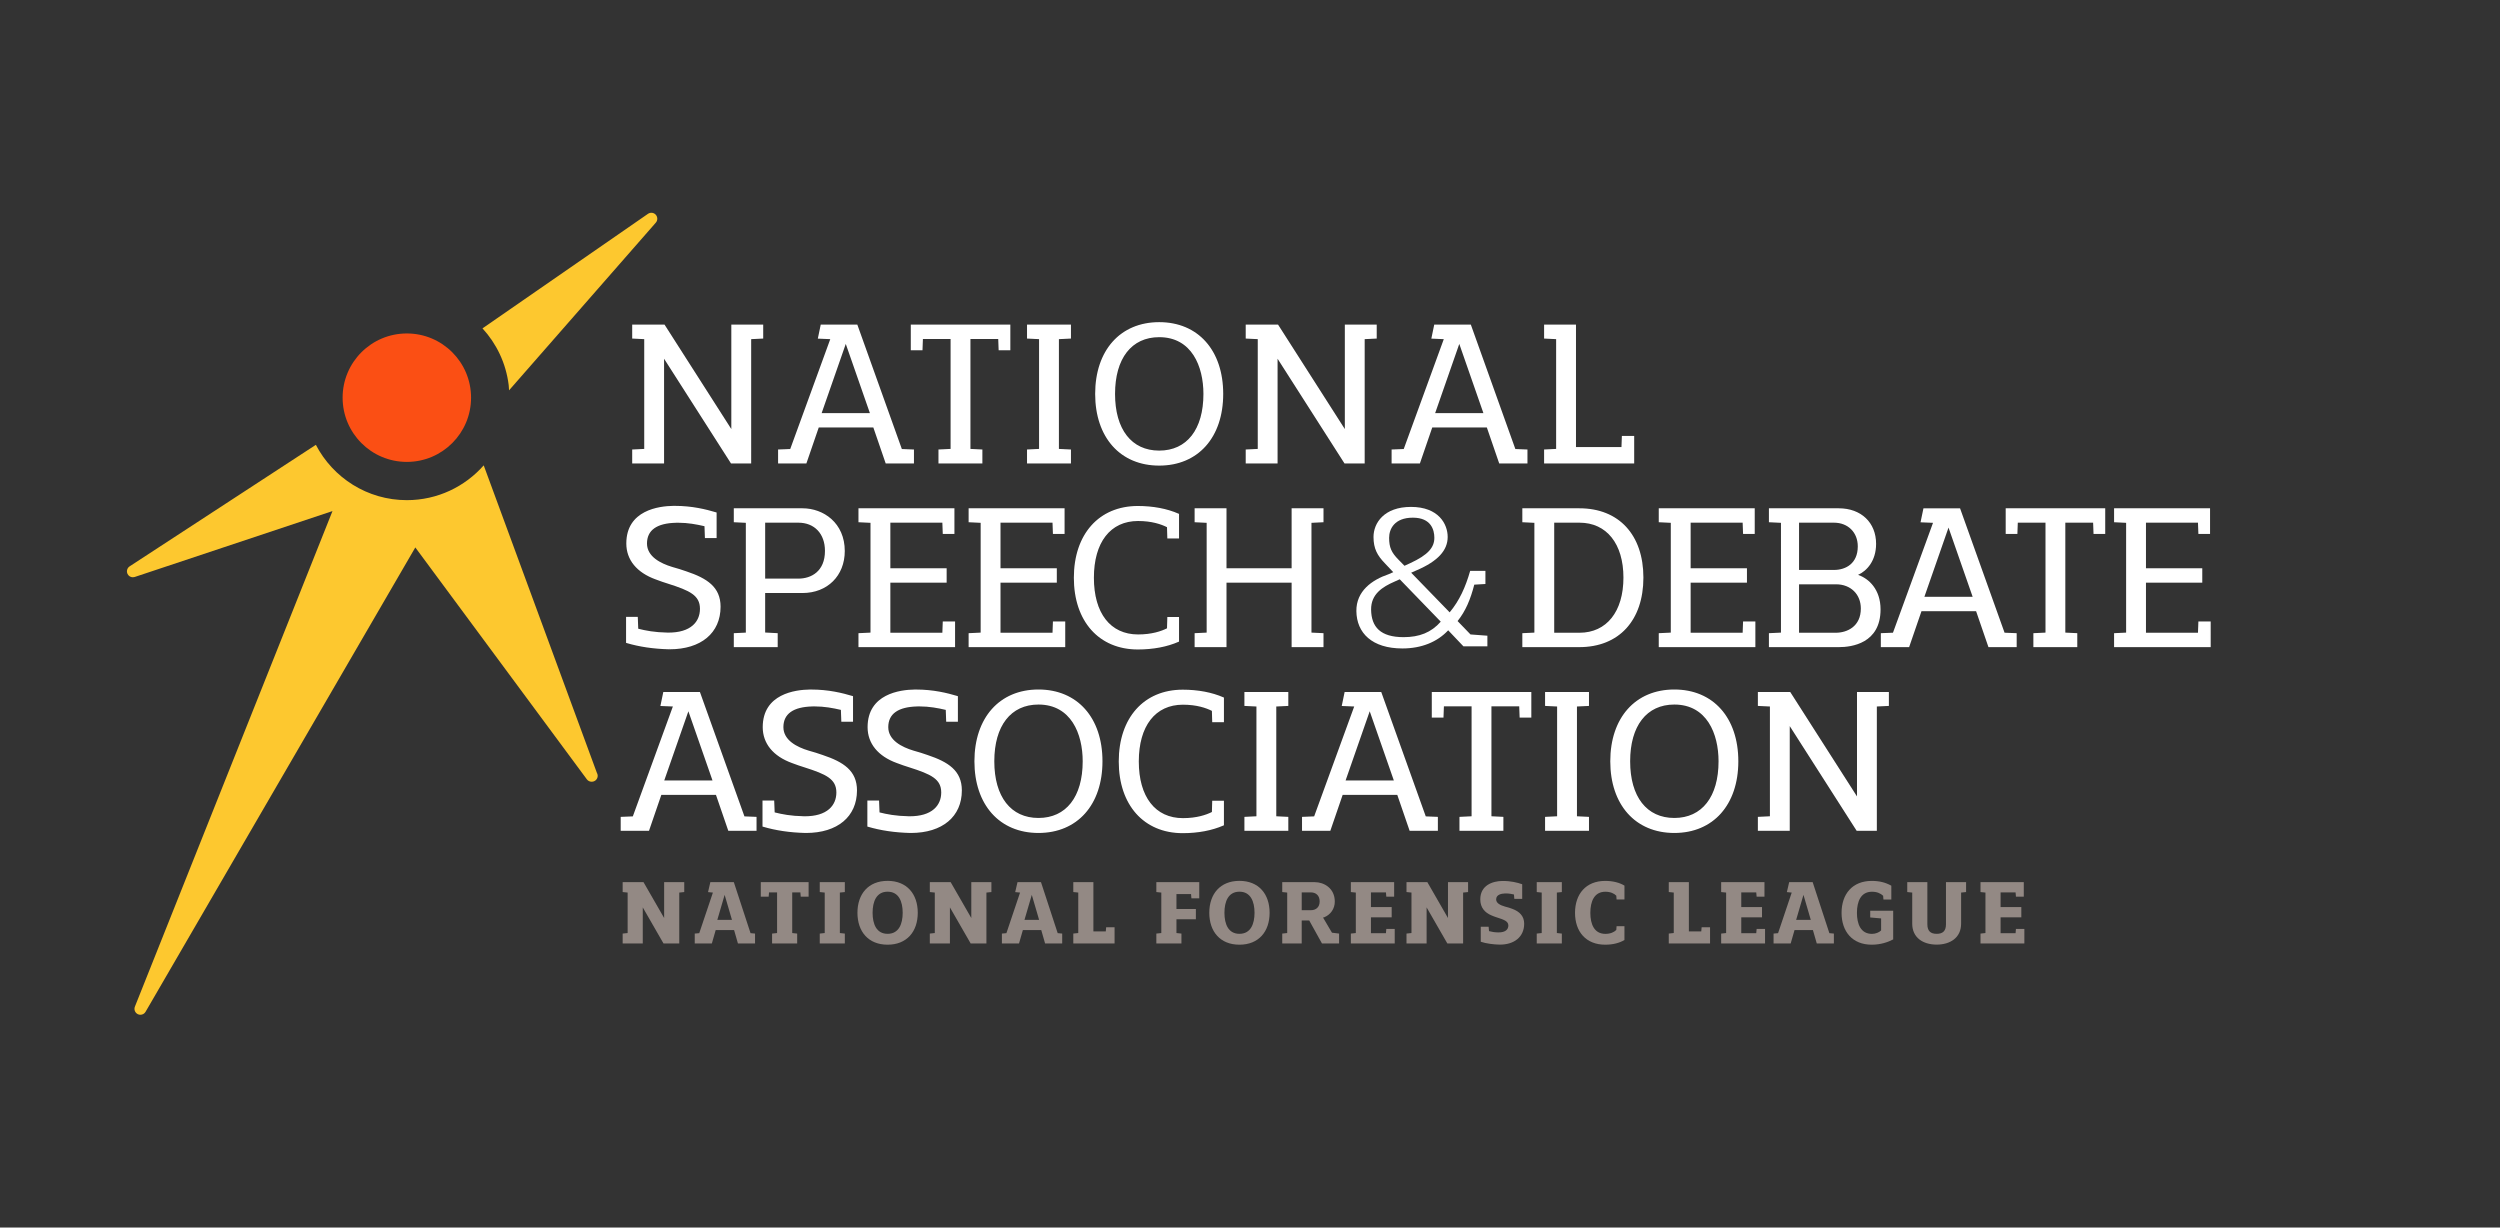 <?xml version="1.0" encoding="iso-8859-1"?>
<!-- Generator: Adobe Illustrator 16.0.3, SVG Export Plug-In . SVG Version: 6.00 Build 0)  -->
<!DOCTYPE svg PUBLIC "-//W3C//DTD SVG 1.1//EN" "http://www.w3.org/Graphics/SVG/1.1/DTD/svg11.dtd">
<svg version="1.1" xmlns="http://www.w3.org/2000/svg" xmlns:xlink="http://www.w3.org/1999/xlink" x="0px" y="0px"
	 width="287.932px" height="141.379px" viewBox="0 0 287.932 141.379" style="enable-background:new 0 0 287.932 141.379;"
	 xml:space="preserve">
<rect x="0" y="0" width="287.932" height="141.379" fill="#333333" stroke="none"/>
<g id="Layer_1">
	<g style="display:none;">
		<g style="display:inline;">
			<path style="fill:#988F86;" d="M16.979,110.824c0.39,0.104,0.811,0.186,1.388,0.194c1.122,0.012,1.518-0.477,1.518-1.023
				c0-0.65-0.675-0.869-1.752-1.213c-0.288-0.091-0.5-0.168-0.809-0.301c-0.936-0.395-1.661-1.115-1.661-2.366
				c0-2.096,1.854-2.725,3.332-2.734c1.274-0.009,2.244,0.237,2.971,0.486v2.17h-1.184l-0.056-0.652
				c-0.352-0.076-0.76-0.153-1.217-0.153c-0.041,0-0.082,0-0.124,0.002c-0.593,0.016-1.335,0.193-1.335,0.883
				c0,0.533,0.554,0.854,1.364,1.075c0.333,0.085,0.74,0.192,1.051,0.321c1.122,0.407,1.797,1.106,1.797,2.208
				c0,1.979-1.525,3.119-3.673,3.106c-0.931-0.013-2.041-0.156-2.857-0.424v-2.232h1.184L16.979,110.824z"/>
			<path style="fill:#988F86;" d="M28.475,103.557c1.414,0,3.084,0.956,3.084,3.042c0,1.553-1.221,2.96-3.084,2.96H26.58v1.541
				l0.817,0.09v1.468h-3.771v-1.468l0.748-0.078v-6.009l-0.748-0.078v-1.468H28.475z M27.924,108.035
				c0.735,0,1.364-0.468,1.364-1.452c0-1.059-0.622-1.504-1.373-1.504H26.58v2.956H27.924z"/>
			<path style="fill:#988F86;" d="M39.355,103.557v2.157h-1.18l-0.055-0.636h-2.253v2.173h3.118v1.521h-3.118v2.363h2.253
				l0.055-0.636h1.266v2.157h-6.596v-1.468l0.748-0.078v-6.009l-0.748-0.077v-1.469H39.355z"/>
			<path style="fill:#988F86;" d="M47.284,103.557v2.157h-1.18l-0.055-0.636h-2.253v2.173h3.118v1.521h-3.118v2.363h2.253
				l0.055-0.636h1.266v2.157h-6.596v-1.468l0.748-0.078v-6.009l-0.748-0.077v-1.469H47.284z"/>
			<path style="fill:#988F86;" d="M55.869,112.144c-0.737,0.435-1.712,0.695-2.897,0.695c-2.896,0-4.533-1.939-4.533-4.729
				c0-2.791,1.637-4.738,4.533-4.738c1.186,0,2.16,0.263,2.898,0.698v2.059h-1.184l-0.043-0.563
				c-0.348-0.348-0.901-0.588-1.646-0.588c-1.68,0-2.258,1.46-2.258,3.132s0.579,3.123,2.258,3.123c0.743,0,1.298-0.235,1.646-0.579
				l0.043-0.563h1.183L55.869,112.144z"/>
			<path style="fill:#988F86;" d="M66.64,103.557v1.469l-0.748,0.077v6.009l0.748,0.078v1.468h-3.022v-3.907h-3.199v3.907h-3.022
				v-1.468l0.748-0.078v-6.009l-0.748-0.077v-1.469h3.022v3.674h3.199v-3.674H66.64z"/>
			<path style="fill:#988F86;" d="M73.89,106.992c-0.382-0.4-0.669-0.815-0.669-1.519c0-1.04,0.88-2.099,2.819-2.099
				c2.021,0,2.909,1.099,2.909,2.105c0,0.88-0.689,1.628-2.054,2.141l-0.236,0.095l1.796,1.867c0.642-0.766,1.025-1.46,1.4-2.311
				h1.17v1.57l-0.758,0.087c-0.248,0.68-0.457,1.145-0.869,1.687l0.604,0.639l1.288,0.165v1.238h-2.17l-0.87-0.942
				c-0.697,0.714-1.756,1.124-2.924,1.124c-1.947,0-3.258-1.1-3.267-2.608c-0.009-1.248,1.013-2.142,2.288-2.457l0.197-0.077
				L73.89,106.992z M75.286,108.51l-0.222,0.094c-0.646,0.256-1.206,0.674-1.198,1.446c0.009,0.934,0.546,1.45,1.616,1.45
				c0.768,0,1.354-0.188,1.888-0.81L75.286,108.51z M76.161,106.8c0.87-0.396,1.168-0.75,1.168-1.209
				c0-0.376-0.155-0.959-1.037-0.959c-0.888,0-1.145,0.54-1.145,0.962c0,0.458,0.115,0.7,0.448,1.034l0.293,0.296L76.161,106.8z"/>
			<path style="fill:#988F86;" d="M90.527,103.557c2.896,0,4.533,1.757,4.533,4.547c0,2.791-1.637,4.554-4.533,4.554h-4.076v-1.468
				l0.748-0.078v-6.009l-0.748-0.077v-1.469H90.527z M90.536,111.136c1.488,0,2.232-1.285,2.232-3.032s-0.744-3.025-2.232-3.025
				h-1.062v6.058H90.536z"/>
			<path style="fill:#988F86;" d="M102.944,103.557v2.157h-1.18l-0.055-0.636h-2.253v2.173h3.118v1.521h-3.118v2.363h2.253
				l0.055-0.636h1.266v2.157h-6.596v-1.468l0.748-0.078v-6.009l-0.748-0.077v-1.469H102.944z"/>
			<path style="fill:#988F86;" d="M109.194,103.557c1.528,0,2.638,0.79,2.638,2.309c0,1.201-0.802,1.809-1.16,1.958
				c0.412,0.137,1.468,0.651,1.468,2.287c0,2.088-1.607,2.547-3.118,2.547h-4.658v-1.468l0.748-0.078v-6.009l-0.748-0.077v-1.469
				H109.194z M108.554,107.325c0.642,0,1.211-0.335,1.211-1.124c0-0.739-0.571-1.122-1.211-1.122h-1.401v2.246H108.554z
				 M108.572,111.136c0.659,0,1.311-0.354,1.311-1.147c0-0.751-0.602-1.143-1.25-1.143h-1.479v2.29H108.572z"/>
			<path style="fill:#988F86;" d="M118.765,103.557l2.51,7.57l0.677,0.063v1.468h-2.571l-0.578-1.987h-2.766l-0.579,1.987h-2.572
				v-1.468l0.676-0.063l2.053-6.023l-0.729-0.07l0.346-1.477H118.765z M117.382,105.442l-1.099,3.709h2.199L117.382,105.442z"/>
			<path style="fill:#988F86;" d="M129.703,103.557v2.157h-1.184l-0.055-0.636h-1.226v6.033l0.745,0.078v1.468h-3.771v-1.468
				l0.751-0.078v-6.033h-1.212l-0.055,0.636h-1.184v-2.157H129.703z"/>
			<path style="fill:#988F86;" d="M137.36,103.557v2.157h-1.18l-0.055-0.636h-2.253v2.173h3.118v1.521h-3.118v2.363h2.253
				l0.055-0.636h1.266v2.157h-6.596v-1.468l0.748-0.078v-6.009l-0.748-0.077v-1.469H137.36z"/>
			<path style="fill:#988F86;" d="M152.105,103.557v1.469l-0.748,0.077v6.009l0.748,0.078v1.468h-3.021v-3.907h-3.199v3.907h-3.022
				v-1.468l0.748-0.078v-6.009l-0.748-0.077v-1.469h3.022v3.674h3.199v-3.674H152.105z"/>
			<path style="fill:#988F86;" d="M162.549,108.104c0,2.791-1.637,4.735-4.533,4.735c-2.896,0-4.533-1.944-4.533-4.735
				c0-2.79,1.638-4.738,4.533-4.738C160.912,103.366,162.549,105.314,162.549,108.104z M155.758,108.104
				c0,1.672,0.578,3.123,2.258,3.123s2.268-1.45,2.268-3.123c0-1.672-0.588-3.132-2.268-3.132S155.758,106.432,155.758,108.104z"/>
			<path style="fill:#988F86;" d="M173.094,103.557v1.469l-0.748,0.077v7.555h-2.371l-3.117-5.356v5.356h-3.023v-1.468l0.748-0.078
				v-6.009l-0.748-0.077v-1.469h3.136l3.101,5.322v-5.322H173.094z"/>
			<path style="fill:#988F86;" d="M183.438,108.104c0,2.791-1.638,4.735-4.533,4.735s-4.534-1.944-4.534-4.735
				c0-2.79,1.639-4.738,4.534-4.738S183.438,105.314,183.438,108.104z M178.906,104.972c-1.68,0-2.259,1.46-2.259,3.132
				s0.579,3.123,2.259,3.123c1.678,0,2.266-1.45,2.266-3.123C181.172,106.432,180.584,104.972,178.906,104.972L178.906,104.972z"/>
			<path style="fill:#988F86;" d="M189.712,103.557c1.374,0,3,0.899,3,2.882c0,1.075-0.632,1.934-1.581,2.328l-0.187,0.044
				l1.344,2.249l1.072,0.13v1.468h-2.572l-1.922-3.419h-1.127v3.419h-2.928v-1.468l0.748-0.078v-6.009l-0.748-0.077v-1.469H189.712z
				 M189.141,107.717c0.698,0,1.297-0.416,1.297-1.295c0-0.914-0.595-1.344-1.306-1.344h-1.393v2.639H189.141z"/>
			<path style="fill:#988F86;" d="M199.674,110.824c0.39,0.104,0.811,0.186,1.388,0.194c1.122,0.012,1.518-0.477,1.518-1.023
				c0-0.65-0.675-0.869-1.751-1.213c-0.288-0.091-0.501-0.168-0.809-0.301c-0.937-0.395-1.661-1.115-1.661-2.366
				c0-2.096,1.854-2.725,3.332-2.734c1.273-0.009,2.243,0.237,2.971,0.486v2.17h-1.185l-0.055-0.652
				c-0.353-0.076-0.761-0.153-1.217-0.153c-0.041,0-0.083,0-0.124,0.002c-0.594,0.016-1.336,0.193-1.336,0.883
				c0,0.533,0.555,0.854,1.364,1.075c0.334,0.085,0.74,0.192,1.051,0.321c1.122,0.407,1.798,1.106,1.798,2.208
				c0,1.979-1.525,3.119-3.673,3.106c-0.931-0.013-2.041-0.156-2.857-0.424v-2.232h1.184L199.674,110.824z"/>
			<path style="fill:#988F86;" d="M215.035,108.104c0,2.791-1.638,4.735-4.533,4.735s-4.534-1.944-4.534-4.735
				c0-2.79,1.639-4.738,4.534-4.738S215.035,105.314,215.035,108.104z M208.244,108.104c0,1.672,0.579,3.123,2.258,3.123
				c1.68,0,2.267-1.45,2.267-3.123c0-1.672-0.587-3.132-2.267-3.132S208.244,106.432,208.244,108.104z"/>
			<path style="fill:#988F86;" d="M223.574,112.144c-0.737,0.435-1.712,0.695-2.897,0.695c-2.896,0-4.533-1.939-4.533-4.729
				c0-2.791,1.637-4.738,4.533-4.738c1.186,0,2.16,0.263,2.898,0.698v2.059h-1.184l-0.043-0.563
				c-0.349-0.348-0.901-0.588-1.646-0.588c-1.679,0-2.258,1.46-2.258,3.132s0.579,3.123,2.258,3.123
				c0.743,0,1.298-0.235,1.646-0.579l0.044-0.563h1.183V112.144z"/>
			<path style="fill:#988F86;" d="M228.873,103.557v1.469l-0.748,0.077v6.009l0.748,0.078v1.468h-3.771v-1.468l0.747-0.078v-6.009
				l-0.747-0.077v-1.469H228.873z"/>
			<path style="fill:#988F86;" d="M237.104,103.557v2.157h-1.181l-0.055-0.636h-2.252v2.173h3.117v1.521h-3.117v2.363h2.252
				l0.055-0.636h1.267v2.157h-6.596v-1.468l0.747-0.078v-6.009l-0.747-0.077v-1.469H237.104z"/>
			<path style="fill:#988F86;" d="M245.134,103.557v2.157h-1.185l-0.055-0.636h-1.226v6.033l0.745,0.078v1.468h-3.771v-1.468
				l0.751-0.078v-6.033h-1.212l-0.055,0.636h-1.185v-2.157H245.134z"/>
			<path style="fill:#988F86;" d="M254.894,103.557v1.469l-1.202,0.152l-2.255,3.919v2.016l0.743,0.077v1.468h-3.771v-1.468
				l0.752-0.079v-2.012l-2.256-3.922l-1.204-0.151v-1.469h2.574l2.022,3.689l2.023-3.689H254.894z"/>
		</g>
	</g>
</g>
<g id="Isolation_Mode">
	<g>
		<path style="fill:#FFFFFF;" d="M87.806,37.481v1.421L86.42,38.97v14.312h-2.179l-7.853-12.289v12.289h-3.482v-1.421l1.387-0.067
			V38.97l-1.387-0.067v-1.421h3.578l7.839,12.259V37.481H87.806z"/>
		<path style="fill:#FFFFFF;" d="M86.515,53.376H84.19l-0.027-0.043l-7.68-12.017v12.061h-3.671v-1.606l1.386-0.067V39.06
			l-1.386-0.067v-1.605h3.725l0.028,0.043l7.664,11.987v-12.03h3.672v1.605l-1.386,0.067V53.376L86.515,53.376z M84.293,53.188
			h2.032V38.879l1.386-0.067v-1.236h-3.294v12.488l-7.984-12.488h-3.432v1.236l1.386,0.067v13.004l-1.386,0.067v1.237h3.293V40.669
			L84.293,53.188L84.293,53.188z"/>
	</g>
	<g>
		<path style="fill:#FFFFFF;" d="M98.673,37.48l5.127,14.326l1.366,0.055v1.421h-3.09l-1.424-4.141h-6.424l-1.422,4.141H89.71
			v-1.421l1.37-0.054l4.679-12.836l-1.453-0.061l0.296-1.429L98.673,37.48z M97.41,39.322l-2.912,8.353h5.824L97.41,39.322z"/>
		<path style="fill:#FFFFFF;" d="M105.261,53.376h-3.253l-1.423-4.141h-6.288l-1.423,4.141h-3.259V51.77l1.398-0.055l4.612-12.655
			L94.191,39l0.335-1.613l4.214,0l5.128,14.329l1.394,0.055V53.376L105.261,53.376z M102.144,53.188h2.928v-1.236l-1.339-0.054
			l-5.126-14.323l-3.928,0L94.42,38.82l1.472,0.061l-0.044,0.122l-4.7,12.896l-1.343,0.053v1.236h2.934l1.423-4.141h6.559
			L102.144,53.188L102.144,53.188z M100.455,47.77h-6.09l3.045-8.735L100.455,47.77L100.455,47.77z M94.63,47.581h5.559
			l-2.779-7.972L94.63,47.581L94.63,47.581z"/>
	</g>
	<g>
		<path style="fill:#FFFFFF;" d="M116.27,37.481v2.764h-1.162l-0.047-1.296h-3.387v12.845l1.376,0.067v1.421h-4.869v-1.421
			l1.396-0.067V38.949h-3.374l-0.048,1.296h-1.161v-2.764H116.27z"/>
		<path style="fill:#FFFFFF;" d="M113.145,53.376h-5.059v-1.606l1.396-0.067v-12.66h-3.189l-0.047,1.296h-1.348v-2.953h11.465v2.953
			h-1.347l-0.048-1.296h-3.2v12.66l1.376,0.067V53.376L113.145,53.376z M108.276,53.188h4.68v-1.237l-1.376-0.067V38.854h3.573
			l0.046,1.296h0.977v-2.575h-11.087v2.575h0.976l0.047-1.296h3.562v13.029l-1.396,0.067V53.188L108.276,53.188z"/>
	</g>
	<g>
		<path style="fill:#FFFFFF;" d="M123.25,37.481v1.421l-1.387,0.067v12.824l1.387,0.067v1.421h-4.869v-1.421l1.387-0.067V38.97
			l-1.387-0.067v-1.421H123.25z"/>
		<path style="fill:#FFFFFF;" d="M123.344,53.376h-5.059v-1.606l1.387-0.067V39.06l-1.387-0.067v-1.605h5.059v1.605l-1.387,0.067
			v12.644l1.387,0.067V53.376L123.344,53.376z M118.475,53.188h4.68v-1.237l-1.387-0.067V38.879l1.387-0.067v-1.236h-4.68v1.236
			l1.386,0.067v13.004l-1.386,0.067V53.188L118.475,53.188z"/>
	</g>
	<g>
		<path style="fill:#FFFFFF;" d="M140.786,45.37c0,4.665-2.553,8.161-7.277,8.161c-4.724,0-7.28-3.496-7.28-8.161
			c0-4.664,2.557-8.172,7.28-8.172C138.233,37.198,140.786,40.707,140.786,45.37z M128.329,45.37c0,3.628,1.603,6.621,5.18,6.621
			c3.578,0,5.188-2.993,5.188-6.621c0-3.628-1.61-6.631-5.188-6.631C129.931,38.739,128.329,41.743,128.329,45.37z"/>
		<path style="fill:#FFFFFF;" d="M133.508,53.625c-4.48,0-7.375-3.241-7.375-8.255c0-5.022,2.895-8.267,7.375-8.267
			c4.479,0,7.372,3.245,7.372,8.267C140.88,50.384,137.987,53.625,133.508,53.625L133.508,53.625z M133.508,37.292
			c-4.365,0-7.187,3.17-7.187,8.078c0,4.9,2.821,8.066,7.187,8.066c4.364,0,7.184-3.166,7.184-8.066
			C140.692,40.463,137.873,37.292,133.508,37.292L133.508,37.292z M133.508,52.085c-3.253,0-5.274-2.573-5.274-6.715
			c0-4.148,2.021-6.725,5.274-6.725c3.259,0,5.283,2.577,5.283,6.725C138.792,49.512,136.767,52.085,133.508,52.085L133.508,52.085z
			 M133.508,38.833c-3.185,0-5.085,2.444-5.085,6.537c0,4.087,1.9,6.527,5.085,6.527c3.19,0,5.094-2.44,5.094-6.527
			C138.602,42.21,137.264,38.833,133.508,38.833L133.508,38.833z"/>
	</g>
	<g>
		<path style="fill:#FFFFFF;" d="M158.465,37.481v1.421l-1.386,0.067v14.312h-2.178l-7.854-12.289v12.289h-3.483v-1.421l1.387-0.067
			V38.97l-1.387-0.067v-1.421h3.581l7.837,12.259V37.481H158.465z"/>
		<path style="fill:#FFFFFF;" d="M157.174,53.376h-2.324l-0.028-0.043l-7.68-12.017v12.061h-3.67v-1.606l1.387-0.067V39.06
			l-1.387-0.067v-1.605h3.725l0.028,0.043l7.663,11.987v-12.03h3.672v1.605l-1.386,0.067V53.376L157.174,53.376z M154.953,53.188
			h2.032V38.879l1.385-0.067v-1.236h-3.293v12.488l-7.983-12.488h-3.434v1.236l1.387,0.067v13.004l-1.387,0.067v1.237h3.293V40.669
			L154.953,53.188L154.953,53.188z"/>
	</g>
	<g>
		<path style="fill:#FFFFFF;" d="M169.333,37.48l5.126,14.326l1.367,0.055v1.421h-3.09l-1.423-4.141h-6.425l-1.423,4.141h-3.096
			v-1.421l1.371-0.054l4.678-12.836l-1.453-0.061l0.296-1.429L169.333,37.48z M168.069,39.322l-2.912,8.353h5.824L168.069,39.322z"
			/>
		<path style="fill:#FFFFFF;" d="M175.921,53.376h-3.253l-1.423-4.141h-6.289l-1.422,4.141h-3.259V51.77l1.397-0.055l4.613-12.655
			L164.851,39l0.334-1.613l4.215,0l5.128,14.329l1.394,0.055V53.376L175.921,53.376z M172.803,53.188h2.929v-1.236l-1.339-0.054
			l-5.126-14.323l-3.928,0l-0.259,1.244l1.472,0.061l-0.045,0.122l-4.699,12.896l-1.343,0.053v1.236h2.934l1.424-4.141h6.558
			L172.803,53.188L172.803,53.188z M171.114,47.77h-6.09l3.045-8.735L171.114,47.77L171.114,47.77z M165.29,47.581h5.559
			l-2.779-7.972L165.29,47.581L165.29,47.581z"/>
	</g>
	<g>
		<path style="fill:#FFFFFF;" d="M181.416,37.481V51.58h5.425l0.047-1.275h1.232v2.978h-10.188v-1.421l1.387-0.067V38.97
			l-1.387-0.067v-1.421H181.416z"/>
		<path style="fill:#FFFFFF;" d="M188.214,53.376h-10.375v-1.606l1.386-0.067V39.06l-1.386-0.067v-1.605h3.671v14.099h5.239
			l0.047-1.276h1.418V53.376L188.214,53.376z M178.027,53.188h9.998v-2.789h-1.047l-0.047,1.276h-5.61V37.576h-3.294v1.236
			l1.386,0.067v13.004l-1.386,0.067V53.188L178.027,53.188z"/>
	</g>
	<g>
		<path style="fill:#FFFFFF;" d="M73.416,72.486c0.915,0.235,1.921,0.436,3.451,0.467c2.771,0.04,3.842-1.319,3.842-2.834
			c0-1.624-1.27-2.196-3.729-2.979c-0.548-0.169-0.822-0.267-1.435-0.496c-1.94-0.702-3.318-2.05-3.318-4.046
			c0-3.213,2.739-4.203,5.3-4.238c2.07-0.027,3.715,0.381,4.911,0.739v2.776h-1.161l-0.048-1.344
			c-0.837-0.196-1.893-0.419-3.12-0.419c-0.08,0-0.162,0.001-0.244,0.002c-1.776,0.04-3.445,0.593-3.445,2.484
			c0,1.311,1.162,2.244,2.962,2.787c0.54,0.154,1.236,0.358,1.642,0.513c2.512,0.844,3.872,1.882,3.872,3.984
			c0,2.831-2.092,4.828-5.839,4.804c-1.914-0.045-3.543-0.324-4.855-0.714v-2.83h1.162L73.416,72.486z"/>
		<path style="fill:#FFFFFF;" d="M77.12,74.78h-0.064c-1.774-0.042-3.416-0.283-4.882-0.718l-0.067-0.02v-2.995h1.347l0.054,1.365
			c0.853,0.216,1.854,0.416,3.361,0.446l0.119,0.001c1.23,0,2.174-0.28,2.805-0.834c0.538-0.472,0.823-1.132,0.823-1.906
			c0-1.553-1.173-2.097-3.664-2.89c-0.548-0.169-0.823-0.268-1.438-0.497c-2.179-0.788-3.38-2.256-3.38-4.135
			c0-3.844,3.771-4.311,5.394-4.333l0.197-0.001c1.996,0,3.583,0.398,4.742,0.744l0.067,0.021v2.94h-1.348l-0.048-1.363
			c-0.906-0.21-1.899-0.4-3.028-0.4l-0.242,0.003c-2.225,0.05-3.353,0.854-3.353,2.389c0,1.508,1.574,2.298,2.895,2.696
			c0.506,0.145,1.228,0.355,1.648,0.515c2.358,0.792,3.932,1.788,3.932,4.073C82.989,72.903,80.74,74.78,77.12,74.78L77.12,74.78z
			 M72.295,73.901c1.432,0.417,3.034,0.649,4.763,0.69l0.062,0.094v-0.094c3.504,0,5.681-1.805,5.681-4.71
			c0-1.883-1.067-2.975-3.807-3.895c-0.418-0.158-1.135-0.368-1.638-0.512c-1.983-0.597-3.031-1.592-3.031-2.877
			c0-1.635,1.224-2.527,3.538-2.578l0.246-0.003c1.178,0,2.206,0.203,3.142,0.422l0.07,0.017l0.047,1.325h0.977v-2.611
			c-1.141-0.338-2.688-0.717-4.621-0.717l-0.195,0.001c-1.565,0.021-5.206,0.468-5.206,4.144c0,1.793,1.156,3.198,3.256,3.958
			c0.611,0.228,0.885,0.326,1.43,0.494c2.362,0.753,3.796,1.335,3.796,3.07c0,0.831-0.307,1.539-0.887,2.048
			c-0.667,0.585-1.652,0.881-2.93,0.881l0,0l-0.122-0.001c-1.567-0.031-2.595-0.244-3.473-0.469l-0.068-0.018l-0.052-1.324h-0.977
			V73.901L72.295,73.901z"/>
	</g>
	<g>
		<path style="fill:#FFFFFF;" d="M92.427,58.636c2.388,0,4.774,1.67,4.774,4.827c0,2.792-2,4.743-4.774,4.743h-4.396v4.733
			l1.445,0.076v1.422h-4.868v-1.422l1.386-0.066V60.124l-1.386-0.067v-1.421H92.427z M91.956,66.736
			c1.734,0,3.152-1.084,3.152-3.287c0-2.176-1.419-3.347-3.16-3.347h-3.916v6.634H91.956z"/>
		<path style="fill:#FFFFFF;" d="M89.571,74.531h-5.057v-1.605l1.386-0.066V60.214l-1.386-0.067v-1.605h7.913
			c2.42,0,4.868,1.69,4.868,4.921c0,2.848-2.002,4.837-4.868,4.837h-4.302v4.549l1.445,0.078V74.531L89.571,74.531z M84.703,74.342
			h4.68v-1.237l-1.445-0.077v-4.916h4.49c2.755,0,4.68-1.912,4.68-4.649c0-3.106-2.354-4.733-4.68-4.733h-7.725v1.237l1.387,0.067
			v13.005l-1.387,0.067V74.342L84.703,74.342z M91.956,66.83h-4.019v-6.822h4.011c1.947,0,3.255,1.383,3.255,3.441
			C95.203,65.502,93.928,66.83,91.956,66.83L91.956,66.83z M88.125,66.641h3.83c1.479,0,3.058-0.837,3.058-3.191
			c0-1.976-1.203-3.252-3.065-3.252h-3.822V66.641L88.125,66.641z"/>
	</g>
	<g>
		<path style="fill:#FFFFFF;" d="M109.83,58.636V61.4h-1.158l-0.047-1.297h-6.177v5.441h6.486v1.467h-6.486v5.958h6.177l0.047-1.296
			h1.232v2.764H98.966v-1.422l1.386-0.066V60.125l-1.386-0.067v-1.421L109.83,58.636z"/>
		<path style="fill:#FFFFFF;" d="M109.998,74.531H98.872v-1.605l1.386-0.066V60.215l-1.386-0.068v-1.605l11.052,0v2.953h-1.343
			l-0.047-1.297h-5.99v5.251h6.484v1.657h-6.484v5.769h5.99l0.047-1.296h1.417V74.531L109.998,74.531z M99.06,74.342h10.749v-2.575
			h-1.047l-0.047,1.296h-6.361v-6.147h6.485v-1.278h-6.485v-5.63h6.361l0.047,1.297h0.973V58.73l-10.675,0v1.237l1.386,0.067v13.004
			l-1.386,0.067V74.342L99.06,74.342z"/>
	</g>
	<g>
		<path style="fill:#FFFFFF;" d="M122.516,58.636V61.4h-1.157l-0.047-1.297h-6.176v5.441h6.485v1.467h-6.485v5.958h6.176
			l0.047-1.296h1.232v2.764h-10.938v-1.422l1.386-0.066V60.125l-1.386-0.067v-1.421L122.516,58.636z"/>
		<path style="fill:#FFFFFF;" d="M122.686,74.531h-11.127v-1.605l1.386-0.066V60.215l-1.386-0.068v-1.605l11.052,0v2.953h-1.343
			l-0.047-1.297h-5.99v5.251h6.485v1.657h-6.485v5.769h5.99l0.047-1.296h1.418V74.531L122.686,74.531z M111.749,74.342h10.748
			v-2.575h-1.046l-0.048,1.296h-6.361v-6.147h6.485v-1.278h-6.485v-5.63h6.361l0.048,1.297h0.972V58.73l-10.674,0v1.237l1.385,0.067
			v13.004l-1.385,0.067V74.342L111.749,74.342z"/>
	</g>
	<g>
		<path style="fill:#FFFFFF;" d="M135.697,73.835c-1.175,0.515-2.73,0.873-4.646,0.873c-4.724,0-7.277-3.5-7.277-8.164
			c0-4.665,2.554-8.173,7.277-8.173c1.915,0,3.472,0.361,4.646,0.877v2.678h-1.161l-0.037-1.265
			c-0.82-0.427-1.962-0.749-3.427-0.749c-3.576,0-5.18,3.003-5.18,6.631s1.604,6.623,5.181,6.623c1.463,0,2.605-0.316,3.426-0.741
			l0.037-1.265h1.161L135.697,73.835z"/>
		<path style="fill:#FFFFFF;" d="M131.051,74.802c-4.479,0-7.372-3.242-7.372-8.258c0-5.022,2.894-8.268,7.372-8.268
			c1.747,0,3.366,0.307,4.686,0.886l0.056,0.024v2.834h-1.348l-0.038-1.302c-0.653-0.331-1.75-0.712-3.334-0.712
			c-3.184,0-5.086,2.444-5.086,6.537c0,4.088,1.902,6.529,5.087,6.529c1.586,0,2.682-0.378,3.334-0.707l0.037-1.3h1.348
			l-0.001,2.831l-0.057,0.023C134.418,74.498,132.799,74.802,131.051,74.802L131.051,74.802z M131.051,58.466
			c-4.364,0-7.183,3.171-7.183,8.079c0,4.902,2.818,8.07,7.183,8.07c1.697,0,3.269-0.291,4.552-0.841l0.001-2.519h-0.975
			l-0.037,1.229l-0.049,0.026c-0.664,0.342-1.805,0.751-3.47,0.751c-3.254,0-5.275-2.574-5.275-6.718
			c0-4.149,2.021-6.727,5.274-6.727c1.662,0,2.804,0.414,3.471,0.759l0.049,0.026l0.036,1.229h0.976v-2.522
			C134.32,58.758,132.747,58.466,131.051,58.466L131.051,58.466z"/>
	</g>
	<g>
		<path style="fill:#FFFFFF;" d="M152.336,58.636v1.421l-1.386,0.067v12.824l1.386,0.066v1.422h-3.482v-7.425h-7.69v7.425h-3.482
			v-1.422l1.387-0.066V60.125l-1.387-0.067v-1.421h3.482v6.91h7.69v-6.91H152.336z"/>
		<path style="fill:#FFFFFF;" d="M152.431,74.531h-3.672v-7.424h-7.5v7.424h-3.672v-1.605l1.387-0.066V60.215l-1.387-0.068v-1.605
			h3.672v6.91h7.5v-6.91h3.672v1.605l-1.386,0.068v12.644l1.386,0.066V74.531L152.431,74.531z M148.948,74.342h3.293v-1.236
			l-1.386-0.067V60.035l1.386-0.067V58.73h-3.293v6.91h-7.879v-6.91h-3.293v1.237l1.386,0.067v13.004l-1.386,0.067v1.236h3.293
			v-7.424h7.879V74.342L148.948,74.342z"/>
	</g>
	<g>
		<path style="fill:#FFFFFF;" d="M159.492,64.867c-0.854-0.883-1.301-1.671-1.301-3.024c0-1.59,1.201-3.461,4.315-3.461
			c3.194,0,4.227,1.985,4.227,3.461c0,1.528-1.103,2.793-3.634,3.865l-0.571,0.252l4.433,4.567c1.122-1.349,1.823-2.891,2.362-4.777
			h1.757v1.511l-1.283,0.075c-0.437,1.702-0.998,3.042-1.923,4.193l1.488,1.542l1.945,0.145v1.221h-2.763l-1.751-1.843
			c-1.259,1.347-3.083,2.091-5.274,2.091c-3.485,0-5.271-1.77-5.301-4.303c-0.029-2.305,1.8-3.597,3.7-4.243l0.547-0.24
			L159.492,64.867z M161.211,66.717l-0.615,0.277c-1.357,0.593-2.71,1.426-2.682,3.229c0.03,1.986,1.076,3.16,3.739,3.16
			c1.819,0,3.184-0.533,4.282-1.782L161.211,66.717z M162.411,64.864c2.074-0.958,2.787-1.813,2.787-2.923
			c0-0.909-0.371-2.319-2.476-2.319c-2.12,0-2.733,1.305-2.733,2.327c0,1.107,0.275,1.693,1.068,2.501l0.701,0.714L162.411,64.864z"
			/>
	</g>
	<g>
		<path style="fill:#FFFFFF;" d="M181.904,58.636c4.724,0,7.276,3.226,7.276,7.89c0,4.665-2.553,7.912-7.276,7.912h-6.479v-1.422
			l1.388-0.066V60.125l-1.388-0.067v-1.421L181.904,58.636z M181.911,72.969c3.416,0,5.159-2.753,5.159-6.444
			c0-3.69-1.743-6.422-5.159-6.422h-3.003v12.866H181.911z"/>
		<path style="fill:#FFFFFF;" d="M181.904,74.531h-6.573v-1.605l1.388-0.066V60.215l-1.388-0.068v-1.605l6.573,0
			c4.547,0,7.371,3.059,7.371,7.984C189.275,71.463,186.451,74.531,181.904,74.531L181.904,74.531z M175.521,74.342h6.384
			c4.43,0,7.182-2.996,7.182-7.817c0-4.809-2.752-7.795-7.182-7.795l-6.384,0v1.237l1.388,0.067v13.004l-1.388,0.067V74.342
			L175.521,74.342z M181.911,73.064h-3.097V60.009h3.097c3.241,0,5.254,2.497,5.254,6.517
			C187.165,70.558,185.152,73.064,181.911,73.064L181.911,73.064z M179.003,72.875h2.908c3.124,0,5.065-2.433,5.065-6.349
			c0-3.903-1.941-6.328-5.065-6.328h-2.908V72.875L179.003,72.875z"/>
	</g>
	<g>
		<path style="fill:#FFFFFF;" d="M202.003,58.636V61.4h-1.158l-0.048-1.297h-6.176v5.441h6.486v1.467h-6.486v5.958h6.176
			l0.048-1.296h1.232v2.764h-10.938v-1.422l1.386-0.066V60.125l-1.386-0.067v-1.421L202.003,58.636z"/>
		<path style="fill:#FFFFFF;" d="M202.171,74.531h-11.127v-1.605l1.386-0.066V60.215l-1.386-0.068v-1.605l11.053,0v2.953h-1.343
			l-0.048-1.297h-5.99v5.251h6.485v1.657h-6.485v5.769h5.99l0.048-1.296h1.417V74.531L202.171,74.531z M191.233,74.342h10.748
			v-2.575h-1.046l-0.047,1.296h-6.361v-6.147h6.485v-1.278h-6.485v-5.63h6.361l0.047,1.297h0.973V58.73l-10.675,0v1.237l1.386,0.067
			v13.004l-1.386,0.067V74.342L191.233,74.342z"/>
	</g>
	<g>
		<path style="fill:#FFFFFF;" d="M211.777,58.636c2.382,0,4.203,1.453,4.203,3.998c0,2.073-1.22,3.232-2.272,3.588
			c1.23,0.312,2.786,1.48,2.786,3.969c0,3.162-2.28,4.246-4.688,4.246h-7.98v-1.422l1.387-0.066V60.125l-1.387-0.067v-1.421H211.777
			z M211.229,65.736c1.549,0,2.833-0.905,2.833-2.811c0-1.78-1.291-2.821-2.833-2.821h-4.122v5.632H211.229z M211.419,72.97
			c1.606,0,2.994-0.941,2.994-2.885c0-1.821-1.351-2.881-2.941-2.881h-4.365v5.766H211.419z"/>
		<path style="fill:#FFFFFF;" d="M211.806,74.531h-8.075v-1.605l1.388-0.066V60.215l-1.388-0.068v-1.605h8.047
			c2.57,0,4.297,1.645,4.297,4.092c0,1.963-1.066,3.12-2.077,3.575c1.25,0.429,2.591,1.683,2.591,3.981
			C216.588,74.109,213.243,74.531,211.806,74.531L211.806,74.531z M203.919,74.342h7.887c1.381,0,4.594-0.404,4.594-4.151
			c0-2.351-1.402-3.545-2.715-3.877l-0.311-0.079l0.305-0.102c1.018-0.344,2.207-1.467,2.207-3.498c0-2.371-1.613-3.904-4.108-3.904
			h-7.858v1.237l1.388,0.067v13.004l-1.388,0.067V74.342L203.919,74.342z M211.419,73.065h-4.406v-5.956h4.459
			c1.787,0,3.036,1.223,3.036,2.976C214.508,71.895,213.295,73.065,211.419,73.065L211.419,73.065z M207.201,72.876h4.218
			c1.338,0,2.899-0.731,2.899-2.792c0-1.641-1.171-2.787-2.847-2.787h-4.271V72.876L207.201,72.876z M211.229,65.831h-4.216V60.01
			h4.216c1.724,0,2.928,1.198,2.928,2.916C214.156,65.067,212.644,65.831,211.229,65.831L211.229,65.831z M207.201,65.642h4.027
			c1.324,0,2.738-0.713,2.738-2.717c0-1.605-1.126-2.727-2.738-2.727h-4.027V65.642L207.201,65.642z"/>
	</g>
	<g>
		<path style="fill:#FFFFFF;" d="M225.68,58.636l5.127,14.326l1.366,0.054v1.422h-3.092l-1.423-4.141h-6.423l-1.423,4.141h-3.098
			v-1.422l1.371-0.053l4.679-12.837l-1.455-0.06l0.299-1.429L225.68,58.636z M224.415,60.477l-2.911,8.354h5.824L224.415,60.477z"/>
		<path style="fill:#FFFFFF;" d="M232.267,74.531h-3.252l-1.423-4.14h-6.289l-1.424,4.14h-3.258v-1.605l1.398-0.056l4.612-12.655
			l-1.438-0.06l0.337-1.613l4.215,0l5.126,14.328l1.395,0.056V74.531L232.267,74.531z M229.148,74.342h2.93v-1.235l-1.34-0.055
			l-0.022-0.06l-5.103-14.263l-3.929,0l-0.26,1.244l1.473,0.062l-0.044,0.122l-4.699,12.896l-1.345,0.053v1.235h2.935l1.424-4.14
			h6.559L229.148,74.342L229.148,74.342z M227.461,68.925h-6.091l3.045-8.735L227.461,68.925L227.461,68.925z M221.637,68.735h5.559
			l-2.78-7.971L221.637,68.735L221.637,68.735z"/>
	</g>
	<g>
		<path style="fill:#FFFFFF;" d="M242.371,58.636V61.4h-1.161l-0.048-1.296h-3.387v12.845l1.377,0.066v1.422h-4.868v-1.422
			l1.396-0.066V60.104h-3.375l-0.048,1.296h-1.161v-2.764H242.371z"/>
		<path style="fill:#FFFFFF;" d="M239.247,74.531h-5.058v-1.605l1.396-0.066V60.198h-3.19l-0.047,1.296h-1.347v-2.953h11.463v2.953
			h-1.346l-0.047-1.296h-3.202v12.661l1.377,0.066V74.531L239.247,74.531z M234.379,74.342h4.679v-1.236l-1.377-0.067V60.01h3.573
			l0.047,1.296h0.976V58.73h-11.085v2.575h0.976l0.047-1.296h3.561v13.029l-1.396,0.067V74.342L234.379,74.342z"/>
	</g>
	<g>
		<path style="fill:#FFFFFF;" d="M254.443,58.636V61.4h-1.157l-0.047-1.297h-6.178v5.441h6.486v1.467h-6.486v5.958h6.178
			l0.047-1.296h1.23v2.764h-10.938v-1.422l1.388-0.066V60.125l-1.388-0.067v-1.421L254.443,58.636z"/>
		<path style="fill:#FFFFFF;" d="M254.611,74.531h-11.126v-1.605l1.387-0.066V60.215l-1.387-0.068v-1.605l11.053,0v2.953h-1.344
			l-0.047-1.297h-5.991v5.251h6.485v1.657h-6.485v5.769h5.991l0.047-1.296h1.417V74.531L254.611,74.531z M243.674,74.342h10.749
			v-2.575h-1.047l-0.047,1.296h-6.361v-6.147h6.485v-1.278h-6.485v-5.63h6.361l0.047,1.297h0.973V58.73l-10.675,0v1.237l1.387,0.067
			v13.004l-1.387,0.067V74.342L243.674,74.342z"/>
	</g>
	<g>
		<path style="fill:#FFFFFF;" d="M80.546,79.791l5.127,14.325l1.366,0.055v1.422h-3.091l-1.423-4.141h-6.424l-1.422,4.141h-3.097
			V94.17l1.37-0.055l4.678-12.837l-1.453-0.059l0.297-1.43H80.546z M79.283,81.632l-2.913,8.353h5.825L79.283,81.632z"/>
		<path style="fill:#FFFFFF;" d="M87.134,95.686h-3.253l-1.423-4.141h-6.289l-1.422,4.141h-3.259v-1.605l1.397-0.056l4.612-12.656
			l-1.436-0.059l0.335-1.614h4.215l5.128,14.329l1.394,0.056V95.686L87.134,95.686z M84.016,95.498h2.929v-1.235l-1.339-0.055
			L80.48,79.885h-3.929l-0.258,1.245l1.471,0.061l-0.043,0.121L73.02,94.208l-1.342,0.055v1.235h2.935l1.422-4.141h6.559
			L84.016,95.498L84.016,95.498z M82.328,90.08h-6.091l3.046-8.734L82.328,90.08L82.328,90.08z M76.502,89.891h5.56l-2.779-7.972
			L76.502,89.891L76.502,89.891z"/>
	</g>
	<g>
		<path style="fill:#FFFFFF;" d="M89.127,93.641c0.915,0.234,1.921,0.436,3.451,0.467c2.771,0.04,3.842-1.318,3.842-2.834
			c0-1.625-1.27-2.196-3.729-2.98c-0.547-0.168-0.822-0.267-1.434-0.495c-1.941-0.702-3.319-2.05-3.319-4.047
			c0-3.212,2.739-4.202,5.3-4.238c2.07-0.027,3.715,0.383,4.912,0.74v2.775h-1.162l-0.048-1.344c-0.837-0.196-1.892-0.42-3.12-0.42
			c-0.08,0-0.162,0.001-0.244,0.003c-1.776,0.04-3.444,0.594-3.444,2.483c0,1.312,1.161,2.245,2.962,2.788
			c0.539,0.153,1.235,0.357,1.642,0.512c2.511,0.844,3.87,1.882,3.87,3.984c0,2.83-2.091,4.827-5.838,4.805
			c-1.914-0.045-3.542-0.325-4.855-0.714v-2.83h1.162L89.127,93.641z"/>
		<path style="fill:#FFFFFF;" d="M92.83,95.935h-0.063c-1.771-0.042-3.412-0.283-4.881-0.718l-0.067-0.02v-2.996h1.347l0.054,1.365
			c0.854,0.215,1.856,0.416,3.361,0.445l0.118,0.002c1.23,0,2.174-0.281,2.805-0.834c0.539-0.473,0.823-1.132,0.823-1.906
			c0-1.553-1.174-2.097-3.664-2.891c-0.548-0.169-0.823-0.268-1.438-0.496c-2.179-0.788-3.38-2.258-3.38-4.136
			c0-3.842,3.772-4.311,5.394-4.332l0.192-0.002c1.999,0,3.587,0.398,4.747,0.744l0.067,0.021v2.939h-1.347l-0.049-1.361
			c-0.906-0.211-1.899-0.401-3.028-0.401l-0.241,0.003c-2.226,0.051-3.354,0.854-3.354,2.389c0,1.509,1.574,2.299,2.895,2.696
			c0.505,0.145,1.228,0.355,1.648,0.516c2.359,0.792,3.932,1.788,3.932,4.072C98.701,94.058,96.452,95.935,92.83,95.935
			L92.83,95.935z M88.007,95.055c1.435,0.418,3.037,0.65,4.763,0.691l0.06,0.094v-0.094c3.505,0,5.683-1.805,5.683-4.711
			c0-1.883-1.067-2.975-3.807-3.895c-0.418-0.158-1.135-0.367-1.638-0.512c-1.983-0.598-3.03-1.592-3.03-2.878
			c0-1.635,1.223-2.525,3.537-2.578l0.246-0.002c1.178,0,2.206,0.203,3.142,0.422l0.071,0.018l0.046,1.322h0.977v-2.609
			c-1.142-0.338-2.689-0.718-4.626-0.718l-0.189,0.002c-1.566,0.022-5.207,0.47-5.207,4.144c0,1.792,1.156,3.199,3.256,3.958
			c0.611,0.229,0.886,0.326,1.431,0.494c2.361,0.753,3.795,1.336,3.795,3.07c0,0.83-0.307,1.539-0.887,2.048
			c-0.667,0.585-1.652,0.881-2.93,0.881l0,0l-0.122-0.001c-1.564-0.031-2.594-0.244-3.473-0.47l-0.068-0.018l-0.052-1.323h-0.977
			V95.055L88.007,95.055z"/>
	</g>
	<g>
		<path style="fill:#FFFFFF;" d="M101.205,93.641c0.916,0.234,1.922,0.436,3.451,0.467c2.772,0.04,3.843-1.318,3.843-2.834
			c0-1.625-1.271-2.196-3.729-2.98c-0.548-0.168-0.822-0.267-1.435-0.495c-1.941-0.702-3.319-2.05-3.319-4.047
			c0-3.212,2.739-4.202,5.301-4.238c2.069-0.027,3.715,0.383,4.911,0.74v2.775h-1.161l-0.049-1.344
			c-0.837-0.196-1.892-0.42-3.119-0.42c-0.081,0-0.163,0.001-0.244,0.003c-1.776,0.04-3.445,0.594-3.445,2.483
			c0,1.312,1.162,2.245,2.962,2.788c0.54,0.153,1.235,0.357,1.642,0.512c2.512,0.844,3.871,1.882,3.871,3.984
			c0,2.83-2.092,4.827-5.839,4.805c-1.913-0.045-3.542-0.325-4.854-0.714v-2.83h1.161L101.205,93.641z"/>
		<path style="fill:#FFFFFF;" d="M104.907,95.935h-0.063c-1.771-0.042-3.412-0.283-4.881-0.718l-0.067-0.02v-2.996h1.347
			l0.054,1.365c0.854,0.215,1.856,0.416,3.361,0.445l0.118,0.002c1.23,0,2.175-0.281,2.805-0.834
			c0.539-0.473,0.823-1.132,0.823-1.906c0-1.553-1.173-2.097-3.664-2.891c-0.547-0.169-0.823-0.268-1.438-0.496
			c-2.179-0.788-3.379-2.258-3.379-4.136c0-3.842,3.771-4.311,5.394-4.332l0.192-0.002c1.999,0,3.587,0.398,4.746,0.744l0.068,0.021
			v2.939h-1.348l-0.049-1.361c-0.905-0.211-1.898-0.401-3.027-0.401l-0.242,0.003c-2.225,0.051-3.353,0.854-3.353,2.389
			c0,1.509,1.574,2.299,2.895,2.696c0.505,0.145,1.228,0.355,1.647,0.516c2.359,0.792,3.933,1.788,3.933,4.072
			C110.779,94.058,108.529,95.935,104.907,95.935L104.907,95.935z M100.084,95.055c1.436,0.418,3.037,0.65,4.764,0.691l0.059,0.094
			v-0.094c3.506,0,5.684-1.805,5.684-4.711c0-1.883-1.067-2.975-3.809-3.895c-0.416-0.158-1.133-0.367-1.636-0.512
			c-1.983-0.598-3.031-1.592-3.031-2.878c0-1.635,1.224-2.525,3.537-2.578l0.247-0.002c1.177,0,2.205,0.203,3.142,0.422l0.07,0.018
			l0.047,1.322h0.976v-2.609c-1.142-0.338-2.689-0.718-4.625-0.718l-0.19,0.002c-1.565,0.022-5.207,0.47-5.207,4.144
			c0,1.792,1.157,3.199,3.256,3.958c0.612,0.229,0.886,0.326,1.431,0.494c2.362,0.753,3.795,1.336,3.795,3.07
			c0,0.83-0.307,1.539-0.887,2.048c-0.667,0.585-1.652,0.881-2.93,0.881l0,0l-0.121-0.001c-1.564-0.031-2.594-0.244-3.474-0.47
			l-0.067-0.018l-0.053-1.323h-0.977V95.055L100.084,95.055z"/>
	</g>
	<g>
		<path style="fill:#FFFFFF;" d="M126.881,87.68c0,4.664-2.555,8.16-7.278,8.16s-7.281-3.496-7.281-8.16
			c0-4.665,2.558-8.173,7.281-8.173S126.881,83.015,126.881,87.68z M114.422,87.68c0,3.628,1.604,6.621,5.181,6.621
			s5.188-2.992,5.188-6.621c0-3.628-1.611-6.631-5.188-6.631S114.422,84.052,114.422,87.68z"/>
		<path style="fill:#FFFFFF;" d="M119.603,95.935c-4.48,0-7.376-3.24-7.376-8.255c0-5.022,2.896-8.268,7.376-8.268
			c4.479,0,7.372,3.245,7.372,8.268C126.975,92.695,124.082,95.935,119.603,95.935L119.603,95.935z M119.603,79.601
			c-4.365,0-7.187,3.172-7.187,8.079c0,4.9,2.821,8.066,7.187,8.066c4.363,0,7.184-3.166,7.184-8.066
			C126.787,82.773,123.966,79.601,119.603,79.601L119.603,79.601z M119.603,94.396c-3.254,0-5.274-2.573-5.274-6.716
			c0-4.148,2.021-6.726,5.274-6.726c3.258,0,5.282,2.577,5.282,6.726C124.885,91.823,122.861,94.396,119.603,94.396L119.603,94.396z
			 M119.603,81.144c-3.185,0-5.086,2.443-5.086,6.536c0,4.087,1.901,6.527,5.086,6.527c3.19,0,5.094-2.44,5.094-6.527
			C124.697,84.52,123.358,81.144,119.603,81.144L119.603,81.144z"/>
	</g>
	<g>
		<path style="fill:#FFFFFF;" d="M140.867,94.991c-1.175,0.514-2.73,0.872-4.646,0.872c-4.724,0-7.276-3.499-7.276-8.163
			c0-4.665,2.553-8.173,7.276-8.173c1.916,0,3.473,0.36,4.647,0.877v2.678h-1.162l-0.037-1.265c-0.82-0.429-1.961-0.749-3.426-0.749
			c-3.577,0-5.18,3.004-5.18,6.632s1.603,6.623,5.181,6.623c1.463,0,2.604-0.316,3.426-0.741l0.037-1.266h1.16V94.991z"/>
		<path style="fill:#FFFFFF;" d="M136.22,95.958c-4.478,0-7.37-3.242-7.37-8.258c0-5.022,2.893-8.268,7.37-8.268
			c1.747,0,3.366,0.306,4.686,0.885l0.057,0.024v2.835h-1.349l-0.037-1.302c-0.653-0.331-1.749-0.712-3.334-0.712
			c-3.185,0-5.085,2.443-5.085,6.537c0,4.088,1.9,6.529,5.086,6.529c1.585,0,2.682-0.379,3.334-0.707l0.036-1.301h1.348v2.832
			l-0.057,0.023C139.589,95.653,137.969,95.958,136.22,95.958L136.22,95.958z M136.22,79.621c-4.363,0-7.182,3.172-7.182,8.079
			c0,4.9,2.818,8.068,7.182,8.068c1.698,0,3.271-0.289,4.553-0.84v-2.518h-0.975l-0.036,1.229l-0.049,0.026
			c-0.664,0.343-1.805,0.752-3.47,0.752c-3.254,0-5.275-2.574-5.275-6.718c0-4.149,2.021-6.727,5.274-6.727
			c1.664,0,2.806,0.413,3.471,0.759l0.049,0.026l0.036,1.229h0.976v-2.523C139.488,79.912,137.916,79.621,136.22,79.621
			L136.22,79.621z"/>
	</g>
	<g>
		<path style="fill:#FFFFFF;" d="M148.284,79.791v1.422l-1.386,0.066v12.824l1.386,0.067v1.422h-4.869V94.17l1.386-0.067V81.279
			l-1.386-0.066v-1.422H148.284z"/>
		<path style="fill:#FFFFFF;" d="M148.379,95.686h-5.057v-1.605l1.385-0.068V81.37l-1.385-0.067v-1.606h5.057v1.606l-1.386,0.067
			v12.643l1.386,0.068V95.686L148.379,95.686z M143.51,95.498h4.679V94.26l-1.386-0.067V81.189l1.386-0.066v-1.237h-4.679v1.237
			l1.386,0.066v13.004l-1.386,0.067V95.498L143.51,95.498z"/>
	</g>
	<g>
		<path style="fill:#FFFFFF;" d="M159.017,79.791l5.127,14.325l1.366,0.055v1.422h-3.091l-1.424-4.141h-6.423l-1.423,4.141h-3.096
			V94.17l1.369-0.055l4.68-12.837l-1.453-0.059l0.296-1.43H159.017z M157.753,81.632l-2.912,8.353h5.824L157.753,81.632z"/>
		<path style="fill:#FFFFFF;" d="M165.604,95.686h-3.253l-1.423-4.141h-6.289l-1.422,4.141h-3.259v-1.605l1.397-0.056l4.613-12.656
			l-1.436-0.059l0.334-1.614h4.215l5.128,14.329l1.394,0.056V95.686L165.604,95.686z M162.486,95.498h2.929v-1.235l-1.34-0.055
			l-5.125-14.322h-3.928l-0.259,1.245l1.472,0.061l-0.045,0.121l-4.699,12.896l-1.343,0.055v1.235h2.934l1.423-4.141h6.559
			L162.486,95.498L162.486,95.498z M160.798,90.08h-6.09l3.045-8.734L160.798,90.08L160.798,90.08z M154.974,89.891h5.559
			l-2.779-7.972L154.974,89.891L154.974,89.891z"/>
	</g>
	<g>
		<path style="fill:#FFFFFF;" d="M176.272,79.791v2.765h-1.16l-0.048-1.297h-3.387v12.845l1.377,0.067v1.422h-4.869V94.17
			l1.396-0.067V81.258h-3.376l-0.047,1.297h-1.162v-2.765H176.272z"/>
		<path style="fill:#FFFFFF;" d="M173.149,95.686h-5.058v-1.605l1.396-0.068V81.353h-3.189l-0.048,1.297h-1.347v-2.954h11.464v2.954
			h-1.347l-0.047-1.297h-3.201v12.659l1.377,0.068V95.686L173.149,95.686z M168.28,95.498h4.68V94.26l-1.377-0.067V81.164h3.573
			l0.047,1.297h0.976v-2.575h-11.087v2.575h0.978l0.046-1.297h3.561v13.029l-1.396,0.067V95.498L168.28,95.498z"/>
	</g>
	<g>
		<path style="fill:#FFFFFF;" d="M182.913,79.791v1.422l-1.386,0.066v12.824l1.386,0.067v1.422h-4.868V94.17l1.388-0.067V81.279
			l-1.388-0.066v-1.422H182.913z"/>
		<path style="fill:#FFFFFF;" d="M183.008,95.686h-5.057v-1.605l1.387-0.068V81.37l-1.387-0.067v-1.606h5.057v1.606l-1.386,0.067
			v12.643l1.386,0.068V95.686L183.008,95.686z M178.14,95.498h4.68V94.26l-1.386-0.067V81.189l1.386-0.066v-1.237h-4.68v1.237
			l1.388,0.066v13.004l-1.388,0.067V95.498L178.14,95.498z"/>
	</g>
	<g>
		<path style="fill:#FFFFFF;" d="M200.114,87.68c0,4.664-2.555,8.16-7.278,8.16s-7.281-3.496-7.281-8.16
			c0-4.665,2.558-8.173,7.281-8.173S200.114,83.015,200.114,87.68z M187.655,87.68c0,3.628,1.604,6.621,5.181,6.621
			s5.188-2.992,5.188-6.621c0-3.628-1.611-6.631-5.188-6.631S187.655,84.052,187.655,87.68z"/>
		<path style="fill:#FFFFFF;" d="M192.836,95.935c-4.48,0-7.376-3.24-7.376-8.255c0-5.022,2.896-8.268,7.376-8.268
			c4.479,0,7.372,3.245,7.372,8.268C200.208,92.695,197.314,95.935,192.836,95.935L192.836,95.935z M192.836,79.601
			c-4.365,0-7.187,3.172-7.187,8.079c0,4.9,2.821,8.066,7.187,8.066c4.363,0,7.184-3.166,7.184-8.066
			C200.02,82.773,197.199,79.601,192.836,79.601L192.836,79.601z M192.836,94.396c-3.254,0-5.275-2.573-5.275-6.716
			c0-4.148,2.021-6.726,5.275-6.726c3.258,0,5.283,2.577,5.283,6.726C198.119,91.823,196.094,94.396,192.836,94.396L192.836,94.396z
			 M192.836,81.144c-3.185,0-5.087,2.443-5.087,6.536c0,4.087,1.902,6.527,5.087,6.527c3.189,0,5.094-2.44,5.094-6.527
			C197.93,84.52,196.592,81.144,192.836,81.144L192.836,81.144z"/>
	</g>
	<g>
		<path style="fill:#FFFFFF;" d="M217.453,79.791v1.422l-1.386,0.066v14.313h-2.179l-7.853-12.29v12.29h-3.483V94.17l1.388-0.067
			V81.279l-1.388-0.066v-1.422h3.581l7.836,12.26v-12.26H217.453z"/>
		<path style="fill:#FFFFFF;" d="M216.161,95.686h-2.324l-0.027-0.043l-7.68-12.017v12.06h-3.671v-1.605l1.387-0.068V81.37
			l-1.387-0.067v-1.606h3.726l0.028,0.044l7.663,11.987V79.696h3.671v1.606l-1.386,0.067V95.686L216.161,95.686z M213.94,95.498
			h2.032V81.189l1.386-0.066v-1.237h-3.294v12.488l-7.983-12.488h-3.434v1.237l1.387,0.066v13.004l-1.387,0.067v1.237h3.294V82.98
			L213.94,95.498L213.94,95.498z"/>
	</g>
	<circle style="fill:#FB4F14;" cx="46.857" cy="45.802" r="7.397"/>
	<path style="fill:#FDC82F;" d="M68.739,88.996l-13.028-35.4c-2.164,2.452-5.323,4.007-8.853,4.007
		c-4.561,0-8.51-2.588-10.479-6.372L14.93,65.228c-0.288,0.189-0.391,0.562-0.242,0.872c0.117,0.243,0.359,0.386,0.617,0.386
		c0.071,0,0.145-0.012,0.216-0.035l22.772-7.588L22.932,97.387l0,0l-7.396,18.55c-0.133,0.331,0.014,0.711,0.336,0.869
		c0.098,0.047,0.198,0.067,0.3,0.067c0.237,0,0.466-0.123,0.591-0.341l8.237-14.18h0l22.832-39.302L67.59,89.758
		c0.132,0.18,0.339,0.276,0.55,0.276c0.004,0,0.011,0.001,0.014,0c0.378,0,0.685-0.306,0.685-0.683
		C68.838,89.221,68.802,89.099,68.739,88.996z"/>
	<path style="fill:#FDC82F;" d="M75.528,24.734c-0.229-0.257-0.615-0.304-0.9-0.106L55.57,37.819
		c1.604,1.751,2.704,3.994,3.017,6.529c0.025,0.204,0.028,0.406,0.043,0.607l16.904-19.313C75.76,25.38,75.757,24.992,75.528,24.734
		z"/>
	<g>
		<g>
			<g>
				<path style="fill:#938984;" d="M78.806,101.601v1.14l-0.573,0.059v5.863h-1.815l-2.389-4.156v4.156h-2.315v-1.141l0.573-0.061
					v-4.662l-0.573-0.059v-1.14h2.401l2.376,4.13v-4.13H78.806z"/>
			</g>
			<g>
				<path style="fill:#938984;" d="M84.518,101.601l1.923,5.873l0.519,0.048v1.141h-1.969l-0.443-1.543h-2.119l-0.443,1.543h-1.971
					v-1.141l0.52-0.047l1.572-4.674l-0.559-0.055l0.265-1.146H84.518z M83.459,103.063l-0.842,2.878h1.685L83.459,103.063z"/>
			</g>
			<g>
				<path style="fill:#938984;" d="M93.13,101.601v1.673h-0.907l-0.041-0.493h-0.939v4.681l0.57,0.061v1.141h-2.889v-1.141
					l0.576-0.061v-4.681h-0.929l-0.042,0.493h-0.907v-1.673H93.13z"/>
			</g>
			<g>
				<path style="fill:#938984;" d="M97.302,101.601v1.14l-0.573,0.059v4.662l0.573,0.061v1.141h-2.889v-1.141l0.572-0.061v-4.662
					l-0.572-0.059v-1.14H97.302z"/>
			</g>
			<g>
				<path style="fill:#938984;" d="M105.701,105.128c0,2.165-1.254,3.675-3.473,3.675c-2.218,0-3.473-1.51-3.473-3.675
					s1.255-3.677,3.473-3.677C104.447,101.452,105.701,102.963,105.701,105.128z M100.499,105.128c0,1.298,0.443,2.423,1.729,2.423
					s1.737-1.125,1.737-2.423s-0.45-2.43-1.737-2.43C100.942,102.699,100.499,103.831,100.499,105.128z"/>
			</g>
			<g>
				<path style="fill:#938984;" d="M114.182,101.601v1.14l-0.573,0.059v5.863h-1.815l-2.389-4.156v4.156h-2.315v-1.141l0.573-0.061
					v-4.662l-0.573-0.059v-1.14h2.401l2.376,4.13v-4.13H114.182z"/>
			</g>
			<g>
				<path style="fill:#938984;" d="M119.894,101.601l1.923,5.873l0.519,0.048v1.141h-1.969l-0.443-1.543h-2.118l-0.443,1.543h-1.971
					v-1.141l0.519-0.047l1.572-4.674l-0.559-0.055l0.265-1.146H119.894z M118.835,103.063l-0.842,2.878h1.685L118.835,103.063z"/>
			</g>
			<g>
				<path style="fill:#938984;" d="M125.93,101.601v5.671h1.426l0.042-0.475h0.97v1.865h-4.753v-1.141l0.572-0.061v-4.662
					l-0.572-0.059v-1.14H125.93z"/>
			</g>
			<g>
				<path style="fill:#938984;" d="M138.122,101.601v1.864h-0.904l-0.041-0.494h-1.682v1.721h2.237v1.18h-2.237v1.59l0.574,0.061
					v1.141h-2.889v-1.141l0.572-0.061v-4.662l-0.572-0.059v-1.14H138.122z"/>
			</g>
			<g>
				<path style="fill:#938984;" d="M146.224,105.128c0,2.165-1.254,3.675-3.473,3.675c-2.218,0-3.473-1.51-3.473-3.675
					s1.255-3.677,3.473-3.677C144.969,101.452,146.224,102.963,146.224,105.128z M141.022,105.128c0,1.298,0.443,2.423,1.729,2.423
					c1.286,0,1.737-1.125,1.737-2.423s-0.45-2.43-1.737-2.43C141.465,102.699,141.022,103.831,141.022,105.128z"/>
			</g>
			<g>
				<path style="fill:#938984;" d="M151.434,101.601c1.053,0,2.298,0.697,2.298,2.235c0,0.835-0.483,1.501-1.211,1.807l-0.143,0.034
					l1.029,1.745l0.82,0.1v1.141h-1.971l-1.471-2.654h-0.864v2.654h-2.241v-1.141l0.571-0.061v-4.662l-0.571-0.059v-1.14H151.434z
					 M150.996,104.829c0.534,0,0.993-0.322,0.993-1.006c0-0.709-0.455-1.042-1-1.042h-1.067v2.048H150.996z"/>
			</g>
			<g>
				<path style="fill:#938984;" d="M160.567,101.601v1.673h-0.903l-0.042-0.493h-1.727v1.687h2.389v1.18h-2.389v1.834h1.727
					l0.042-0.492h0.97v1.674h-5.053v-1.141l0.572-0.061v-4.662l-0.572-0.059v-1.14H160.567z"/>
			</g>
			<g>
				<path style="fill:#938984;" d="M169.083,101.601v1.14l-0.573,0.059v5.863h-1.815l-2.389-4.156v4.156h-2.315v-1.141l0.573-0.061
					v-4.662l-0.573-0.059v-1.14h2.401l2.376,4.13v-4.13H169.083z"/>
			</g>
			<g>
				<path style="fill:#938984;" d="M171.495,107.239c0.3,0.081,0.622,0.144,1.063,0.15c0.86,0.01,1.163-0.369,1.163-0.794
					c0-0.505-0.517-0.675-1.341-0.94c-0.221-0.07-0.384-0.131-0.62-0.234c-0.718-0.306-1.272-0.864-1.272-1.835
					c0-1.626,1.42-2.114,2.552-2.122c0.976-0.007,1.719,0.184,2.276,0.377v1.684h-0.907l-0.043-0.506
					c-0.27-0.059-0.582-0.119-0.932-0.119c-0.031,0-0.063,0-0.095,0.002c-0.454,0.012-1.022,0.15-1.022,0.685
					c0,0.414,0.425,0.662,1.044,0.835c0.256,0.065,0.567,0.148,0.806,0.249c0.859,0.315,1.377,0.858,1.377,1.714
					c0,1.534-1.168,2.42-2.813,2.41c-0.713-0.011-1.564-0.121-2.188-0.33v-1.73h0.906L171.495,107.239z"/>
			</g>
			<g>
				<path style="fill:#938984;" d="M179.881,101.601v1.14l-0.574,0.059v4.662l0.574,0.061v1.141h-2.89v-1.141l0.573-0.061v-4.662
					l-0.573-0.059v-1.14H179.881z"/>
			</g>
			<g>
				<path style="fill:#938984;" d="M187.092,108.264c-0.564,0.336-1.312,0.539-2.22,0.539c-2.219,0-3.472-1.505-3.472-3.67
					s1.253-3.677,3.472-3.677c0.908,0,1.655,0.203,2.221,0.542v1.598h-0.907l-0.033-0.438c-0.267-0.27-0.689-0.455-1.26-0.455
					c-1.287,0-1.73,1.132-1.73,2.43c0,1.297,0.443,2.423,1.73,2.423c0.568,0,0.993-0.183,1.26-0.45l0.033-0.437h0.906V108.264z"/>
			</g>
			<g>
				<path style="fill:#938984;" d="M194.513,101.601v5.671h1.427l0.042-0.475h0.969v1.865h-4.753v-1.141l0.573-0.061v-4.662
					l-0.573-0.059v-1.14H194.513z"/>
			</g>
			<g>
				<path style="fill:#938984;" d="M203.219,101.601v1.673h-0.903l-0.043-0.493h-1.726v1.687h2.389v1.18h-2.389v1.834h1.726
					l0.043-0.492h0.97v1.674h-5.054v-1.141l0.572-0.061v-4.662l-0.572-0.059v-1.14H203.219z"/>
			</g>
			<g>
				<path style="fill:#938984;" d="M208.77,101.601l1.923,5.873l0.519,0.048v1.141h-1.969l-0.444-1.543h-2.118l-0.443,1.543h-1.971
					v-1.141l0.519-0.047l1.572-4.674l-0.559-0.055l0.266-1.146H208.77z M207.71,103.063l-0.842,2.878h1.685L207.71,103.063z"/>
			</g>
			<g>
				<path style="fill:#938984;" d="M218.044,108.193c-0.579,0.31-1.439,0.61-2.473,0.61c-2.219,0-3.473-1.505-3.473-3.67
					s1.254-3.677,3.473-3.677c0.893,0,1.58,0.178,2.258,0.551v1.598h-0.907l-0.034-0.437c-0.297-0.279-0.711-0.465-1.29-0.465
					c-1.287,0-1.73,1.132-1.73,2.43c0,1.297,0.443,2.423,1.73,2.423c0.411,0,0.802-0.152,1.054-0.394v-1.385l-1.254-0.11v-0.772
					h2.646V108.193z"/>
			</g>
			<g>
				<path style="fill:#938984;" d="M226.44,101.601v1.14l-0.574,0.059v3.586c0,1.621-1.263,2.408-2.814,2.408
					c-1.553,0-2.815-0.787-2.815-2.408v-3.586l-0.573-0.059v-1.14h2.316v4.856c0,0.771,0.373,1.095,1.072,1.095
					s1.071-0.324,1.071-1.095v-4.856H226.44z"/>
			</g>
			<g>
				<path style="fill:#938984;" d="M233.085,101.601v1.673h-0.903l-0.043-0.493h-1.726v1.687h2.388v1.18h-2.388v1.834h1.726
					l0.043-0.492h0.969v1.674h-5.052v-1.141l0.572-0.061v-4.662l-0.572-0.059v-1.14H233.085z"/>
			</g>
		</g>
	</g>
</g>
</svg>
